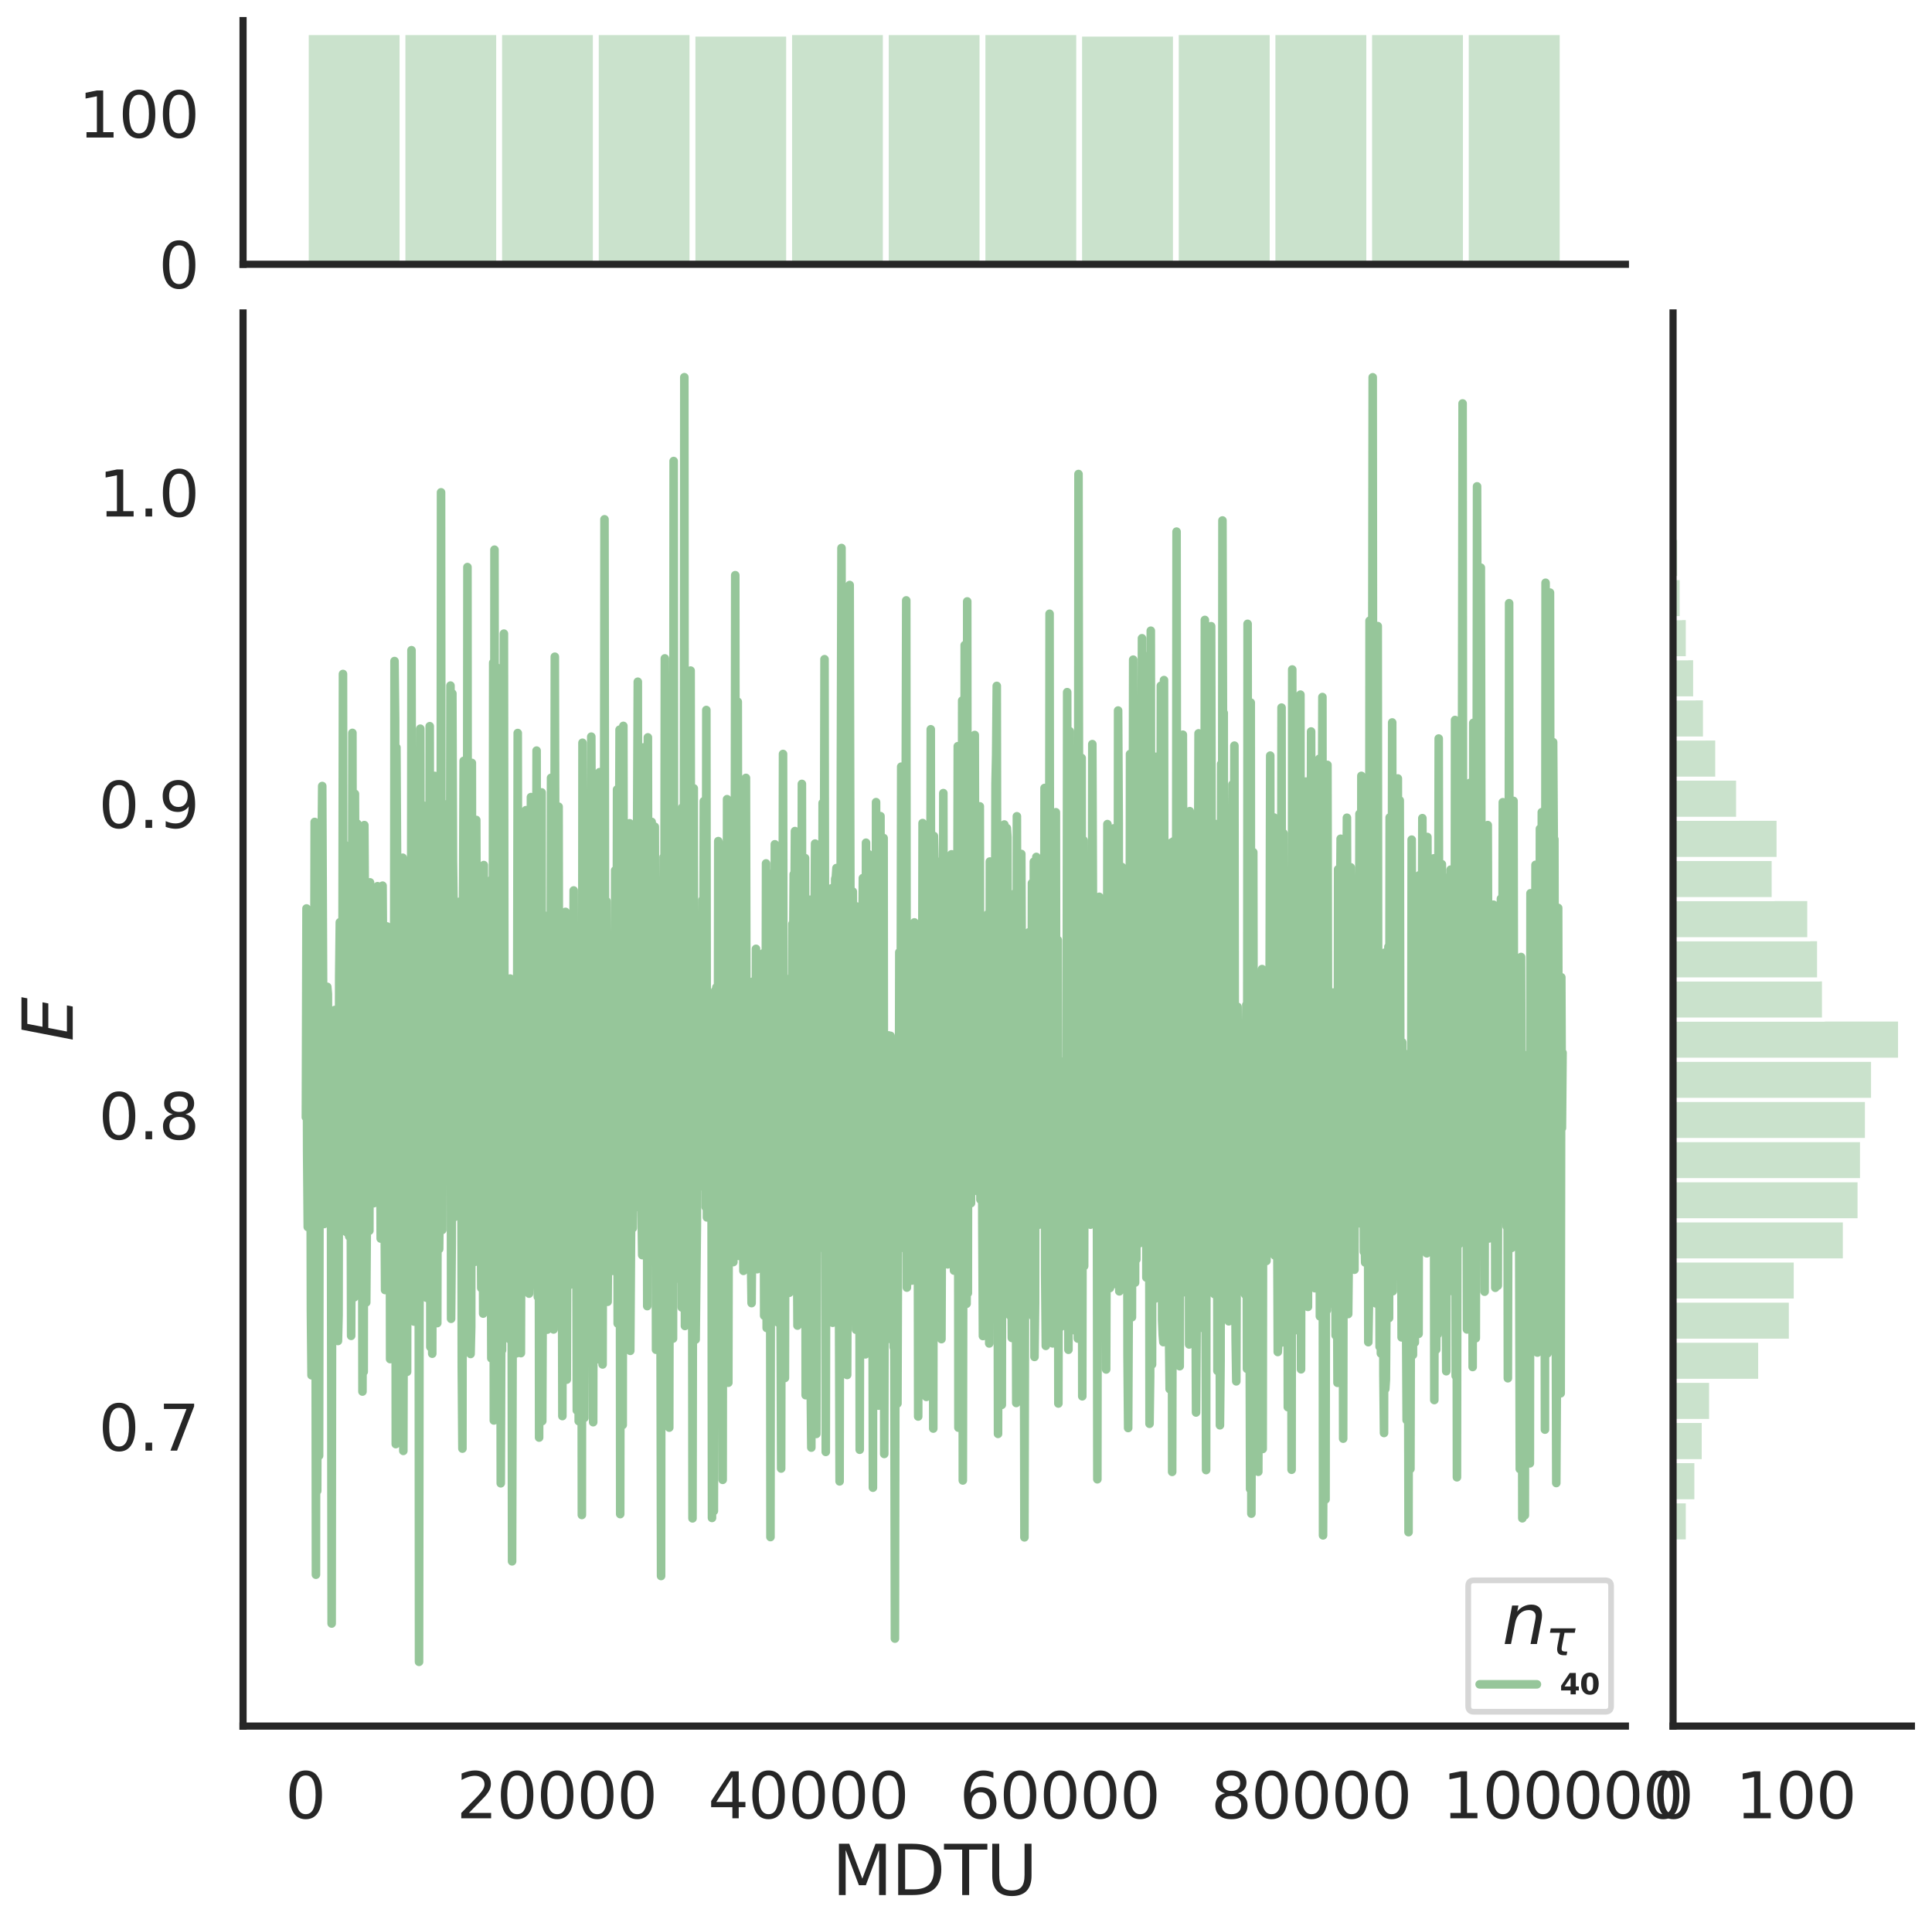 <?xml version="1.0" encoding="utf-8" standalone="no"?>
<!DOCTYPE svg PUBLIC "-//W3C//DTD SVG 1.1//EN"
  "http://www.w3.org/Graphics/SVG/1.1/DTD/svg11.dtd">
<svg height="674.159pt" version="1.1" viewBox="0 0 674.984 674.159" width="674.984pt" xmlns="http://www.w3.org/2000/svg" xmlns:xlink="http://www.w3.org/1999/xlink">
 <defs>
  <style type="text/css">*{stroke-linecap:butt;stroke-linejoin:round;}</style>
 </defs>
 <g id="figure_1">
  <g id="patch_1">
   <path d="M 0 674.159 
L 674.984 674.159 
L 674.984 0 
L 0 0 
z
" style="fill:#ffffff;"/>
  </g>
  <g id="axes_1">
   <g id="patch_2">
    <path d="M 84.914 602.94 
L 567.864 602.94 
L 567.864 109.327 
L 84.914 109.327 
z
" style="fill:none;"/>
   </g>
   <g id="matplotlib.axis_1">
    <g id="xtick_1">
     <g id="text_1">
      <!-- 0 -->
      <g style="fill:#262626;" transform="translate(99.648 635.157)scale(0.22 -0.22)">
       <defs>
        <path d="M 2034 4250 
Q 1547 4250 1301 3770 
Q 1056 3291 1056 2328 
Q 1056 1369 1301 889 
Q 1547 409 2034 409 
Q 2525 409 2770 889 
Q 3016 1369 3016 2328 
Q 3016 3291 2770 3770 
Q 2525 4250 2034 4250 
z
M 2034 4750 
Q 2819 4750 3233 4129 
Q 3647 3509 3647 2328 
Q 3647 1150 3233 529 
Q 2819 -91 2034 -91 
Q 1250 -91 836 529 
Q 422 1150 422 2328 
Q 422 3509 836 4129 
Q 1250 4750 2034 4750 
z
" id="DejaVuSans-30" transform="scale(0.016)"/>
       </defs>
       <use xlink:href="#DejaVuSans-30"/>
      </g>
     </g>
    </g>
    <g id="xtick_2">
     <g id="text_2">
      <!-- 20000 -->
      <g style="fill:#262626;" transform="translate(159.506 635.157)scale(0.22 -0.22)">
       <defs>
        <path d="M 1228 531 
L 3431 531 
L 3431 0 
L 469 0 
L 469 531 
Q 828 903 1448 1529 
Q 2069 2156 2228 2338 
Q 2531 2678 2651 2914 
Q 2772 3150 2772 3378 
Q 2772 3750 2511 3984 
Q 2250 4219 1831 4219 
Q 1534 4219 1204 4116 
Q 875 4013 500 3803 
L 500 4441 
Q 881 4594 1212 4672 
Q 1544 4750 1819 4750 
Q 2544 4750 2975 4387 
Q 3406 4025 3406 3419 
Q 3406 3131 3298 2873 
Q 3191 2616 2906 2266 
Q 2828 2175 2409 1742 
Q 1991 1309 1228 531 
z
" id="DejaVuSans-32" transform="scale(0.016)"/>
       </defs>
       <use xlink:href="#DejaVuSans-32"/>
       <use x="63.623" xlink:href="#DejaVuSans-30"/>
       <use x="127.246" xlink:href="#DejaVuSans-30"/>
       <use x="190.869" xlink:href="#DejaVuSans-30"/>
       <use x="254.492" xlink:href="#DejaVuSans-30"/>
      </g>
     </g>
    </g>
    <g id="xtick_3">
     <g id="text_3">
      <!-- 40000 -->
      <g style="fill:#262626;" transform="translate(247.359 635.157)scale(0.22 -0.22)">
       <defs>
        <path d="M 2419 4116 
L 825 1625 
L 2419 1625 
L 2419 4116 
z
M 2253 4666 
L 3047 4666 
L 3047 1625 
L 3713 1625 
L 3713 1100 
L 3047 1100 
L 3047 0 
L 2419 0 
L 2419 1100 
L 313 1100 
L 313 1709 
L 2253 4666 
z
" id="DejaVuSans-34" transform="scale(0.016)"/>
       </defs>
       <use xlink:href="#DejaVuSans-34"/>
       <use x="63.623" xlink:href="#DejaVuSans-30"/>
       <use x="127.246" xlink:href="#DejaVuSans-30"/>
       <use x="190.869" xlink:href="#DejaVuSans-30"/>
       <use x="254.492" xlink:href="#DejaVuSans-30"/>
      </g>
     </g>
    </g>
    <g id="xtick_4">
     <g id="text_4">
      <!-- 60000 -->
      <g style="fill:#262626;" transform="translate(335.212 635.157)scale(0.22 -0.22)">
       <defs>
        <path d="M 2113 2584 
Q 1688 2584 1439 2293 
Q 1191 2003 1191 1497 
Q 1191 994 1439 701 
Q 1688 409 2113 409 
Q 2538 409 2786 701 
Q 3034 994 3034 1497 
Q 3034 2003 2786 2293 
Q 2538 2584 2113 2584 
z
M 3366 4563 
L 3366 3988 
Q 3128 4100 2886 4159 
Q 2644 4219 2406 4219 
Q 1781 4219 1451 3797 
Q 1122 3375 1075 2522 
Q 1259 2794 1537 2939 
Q 1816 3084 2150 3084 
Q 2853 3084 3261 2657 
Q 3669 2231 3669 1497 
Q 3669 778 3244 343 
Q 2819 -91 2113 -91 
Q 1303 -91 875 529 
Q 447 1150 447 2328 
Q 447 3434 972 4092 
Q 1497 4750 2381 4750 
Q 2619 4750 2861 4703 
Q 3103 4656 3366 4563 
z
" id="DejaVuSans-36" transform="scale(0.016)"/>
       </defs>
       <use xlink:href="#DejaVuSans-36"/>
       <use x="63.623" xlink:href="#DejaVuSans-30"/>
       <use x="127.246" xlink:href="#DejaVuSans-30"/>
       <use x="190.869" xlink:href="#DejaVuSans-30"/>
       <use x="254.492" xlink:href="#DejaVuSans-30"/>
      </g>
     </g>
    </g>
    <g id="xtick_5">
     <g id="text_5">
      <!-- 80000 -->
      <g style="fill:#262626;" transform="translate(423.065 635.157)scale(0.22 -0.22)">
       <defs>
        <path d="M 2034 2216 
Q 1584 2216 1326 1975 
Q 1069 1734 1069 1313 
Q 1069 891 1326 650 
Q 1584 409 2034 409 
Q 2484 409 2743 651 
Q 3003 894 3003 1313 
Q 3003 1734 2745 1975 
Q 2488 2216 2034 2216 
z
M 1403 2484 
Q 997 2584 770 2862 
Q 544 3141 544 3541 
Q 544 4100 942 4425 
Q 1341 4750 2034 4750 
Q 2731 4750 3128 4425 
Q 3525 4100 3525 3541 
Q 3525 3141 3298 2862 
Q 3072 2584 2669 2484 
Q 3125 2378 3379 2068 
Q 3634 1759 3634 1313 
Q 3634 634 3220 271 
Q 2806 -91 2034 -91 
Q 1263 -91 848 271 
Q 434 634 434 1313 
Q 434 1759 690 2068 
Q 947 2378 1403 2484 
z
M 1172 3481 
Q 1172 3119 1398 2916 
Q 1625 2713 2034 2713 
Q 2441 2713 2670 2916 
Q 2900 3119 2900 3481 
Q 2900 3844 2670 4047 
Q 2441 4250 2034 4250 
Q 1625 4250 1398 4047 
Q 1172 3844 1172 3481 
z
" id="DejaVuSans-38" transform="scale(0.016)"/>
       </defs>
       <use xlink:href="#DejaVuSans-38"/>
       <use x="63.623" xlink:href="#DejaVuSans-30"/>
       <use x="127.246" xlink:href="#DejaVuSans-30"/>
       <use x="190.869" xlink:href="#DejaVuSans-30"/>
       <use x="254.492" xlink:href="#DejaVuSans-30"/>
      </g>
     </g>
    </g>
    <g id="xtick_6">
     <g id="text_6">
      <!-- 100000 -->
      <g style="fill:#262626;" transform="translate(503.919 635.157)scale(0.22 -0.22)">
       <defs>
        <path d="M 794 531 
L 1825 531 
L 1825 4091 
L 703 3866 
L 703 4441 
L 1819 4666 
L 2450 4666 
L 2450 531 
L 3481 531 
L 3481 0 
L 794 0 
L 794 531 
z
" id="DejaVuSans-31" transform="scale(0.016)"/>
       </defs>
       <use xlink:href="#DejaVuSans-31"/>
       <use x="63.623" xlink:href="#DejaVuSans-30"/>
       <use x="127.246" xlink:href="#DejaVuSans-30"/>
       <use x="190.869" xlink:href="#DejaVuSans-30"/>
       <use x="254.492" xlink:href="#DejaVuSans-30"/>
       <use x="318.115" xlink:href="#DejaVuSans-30"/>
      </g>
     </g>
    </g>
    <g id="text_7">
     <!-- MDTU -->
     <g style="fill:#262626;" transform="translate(290.683 661.968)scale(0.24 -0.24)">
      <defs>
       <path d="M 628 4666 
L 1569 4666 
L 2759 1491 
L 3956 4666 
L 4897 4666 
L 4897 0 
L 4281 0 
L 4281 4097 
L 3078 897 
L 2444 897 
L 1241 4097 
L 1241 0 
L 628 0 
L 628 4666 
z
" id="DejaVuSans-4d" transform="scale(0.016)"/>
       <path d="M 1259 4147 
L 1259 519 
L 2022 519 
Q 2988 519 3436 956 
Q 3884 1394 3884 2338 
Q 3884 3275 3436 3711 
Q 2988 4147 2022 4147 
L 1259 4147 
z
M 628 4666 
L 1925 4666 
Q 3281 4666 3915 4102 
Q 4550 3538 4550 2338 
Q 4550 1131 3912 565 
Q 3275 0 1925 0 
L 628 0 
L 628 4666 
z
" id="DejaVuSans-44" transform="scale(0.016)"/>
       <path d="M -19 4666 
L 3928 4666 
L 3928 4134 
L 2272 4134 
L 2272 0 
L 1638 0 
L 1638 4134 
L -19 4134 
L -19 4666 
z
" id="DejaVuSans-54" transform="scale(0.016)"/>
       <path d="M 556 4666 
L 1191 4666 
L 1191 1831 
Q 1191 1081 1462 751 
Q 1734 422 2344 422 
Q 2950 422 3222 751 
Q 3494 1081 3494 1831 
L 3494 4666 
L 4128 4666 
L 4128 1753 
Q 4128 841 3676 375 
Q 3225 -91 2344 -91 
Q 1459 -91 1007 375 
Q 556 841 556 1753 
L 556 4666 
z
" id="DejaVuSans-55" transform="scale(0.016)"/>
      </defs>
      <use xlink:href="#DejaVuSans-4d"/>
      <use x="86.279" xlink:href="#DejaVuSans-44"/>
      <use x="163.281" xlink:href="#DejaVuSans-54"/>
      <use x="224.365" xlink:href="#DejaVuSans-55"/>
     </g>
    </g>
   </g>
   <g id="matplotlib.axis_2">
    <g id="ytick_1">
     <g id="text_8">
      <!-- 0.7 -->
      <g style="fill:#262626;" transform="translate(34.428 506.725)scale(0.22 -0.22)">
       <defs>
        <path d="M 684 794 
L 1344 794 
L 1344 0 
L 684 0 
L 684 794 
z
" id="DejaVuSans-2e" transform="scale(0.016)"/>
        <path d="M 525 4666 
L 3525 4666 
L 3525 4397 
L 1831 0 
L 1172 0 
L 2766 4134 
L 525 4134 
L 525 4666 
z
" id="DejaVuSans-37" transform="scale(0.016)"/>
       </defs>
       <use xlink:href="#DejaVuSans-30"/>
       <use x="63.623" xlink:href="#DejaVuSans-2e"/>
       <use x="95.41" xlink:href="#DejaVuSans-37"/>
      </g>
     </g>
    </g>
    <g id="ytick_2">
     <g id="text_9">
      <!-- 0.8 -->
      <g style="fill:#262626;" transform="translate(34.428 397.957)scale(0.22 -0.22)">
       <use xlink:href="#DejaVuSans-30"/>
       <use x="63.623" xlink:href="#DejaVuSans-2e"/>
       <use x="95.41" xlink:href="#DejaVuSans-38"/>
      </g>
     </g>
    </g>
    <g id="ytick_3">
     <g id="text_10">
      <!-- 0.9 -->
      <g style="fill:#262626;" transform="translate(34.428 289.188)scale(0.22 -0.22)">
       <defs>
        <path d="M 703 97 
L 703 672 
Q 941 559 1184 500 
Q 1428 441 1663 441 
Q 2288 441 2617 861 
Q 2947 1281 2994 2138 
Q 2813 1869 2534 1725 
Q 2256 1581 1919 1581 
Q 1219 1581 811 2004 
Q 403 2428 403 3163 
Q 403 3881 828 4315 
Q 1253 4750 1959 4750 
Q 2769 4750 3195 4129 
Q 3622 3509 3622 2328 
Q 3622 1225 3098 567 
Q 2575 -91 1691 -91 
Q 1453 -91 1209 -44 
Q 966 3 703 97 
z
M 1959 2075 
Q 2384 2075 2632 2365 
Q 2881 2656 2881 3163 
Q 2881 3666 2632 3958 
Q 2384 4250 1959 4250 
Q 1534 4250 1286 3958 
Q 1038 3666 1038 3163 
Q 1038 2656 1286 2365 
Q 1534 2075 1959 2075 
z
" id="DejaVuSans-39" transform="scale(0.016)"/>
       </defs>
       <use xlink:href="#DejaVuSans-30"/>
       <use x="63.623" xlink:href="#DejaVuSans-2e"/>
       <use x="95.41" xlink:href="#DejaVuSans-39"/>
      </g>
     </g>
    </g>
    <g id="ytick_4">
     <g id="text_11">
      <!-- 1.0 -->
      <g style="fill:#262626;" transform="translate(34.428 180.42)scale(0.22 -0.22)">
       <use xlink:href="#DejaVuSans-31"/>
       <use x="63.623" xlink:href="#DejaVuSans-2e"/>
       <use x="95.41" xlink:href="#DejaVuSans-30"/>
      </g>
     </g>
    </g>
    <g id="text_12">
     <!-- $E$ -->
     <g style="fill:#262626;" transform="translate(25.436 363.813)rotate(-90)scale(0.24 -0.24)">
      <defs>
       <path d="M 1081 4666 
L 4031 4666 
L 3928 4134 
L 1606 4134 
L 1338 2753 
L 3566 2753 
L 3463 2222 
L 1234 2222 
L 909 531 
L 3284 531 
L 3181 0 
L 172 0 
L 1081 4666 
z
" id="DejaVuSans-Oblique-45" transform="scale(0.016)"/>
      </defs>
      <use transform="translate(0 0.094)" xlink:href="#DejaVuSans-Oblique-45"/>
     </g>
    </g>
   </g>
   <g id="line2d_1">
    <path clip-path="url(#p566a41f3ad)" d="M 106.867 390.269 
L 107.086 317.335 
L 107.306 402.228 
L 107.526 428.607 
L 107.965 333.07 
L 108.184 413.063 
L 108.404 361.672 
L 108.624 457.927 
L 108.843 480.396 
L 109.063 339.112 
L 109.283 445.526 
L 109.502 390.592 
L 109.722 380.365 
L 109.941 287.12 
L 110.161 356.595 
L 110.381 550.062 
L 110.6 352.293 
L 110.82 520.798 
L 111.04 442.882 
L 111.259 316.751 
L 111.479 508.511 
L 111.699 362.462 
L 112.138 389.177 
L 112.357 298.125 
L 112.577 274.568 
L 113.236 427.57 
L 113.675 366.993 
L 113.895 353.622 
L 114.114 347.317 
L 114.334 344.714 
L 114.554 347.218 
L 114.773 418.963 
L 115.213 357.124 
L 115.432 373.152 
L 115.652 422.848 
L 115.872 567.116 
L 116.091 388.397 
L 116.311 468.938 
L 116.53 384.72 
L 116.75 454.426 
L 116.97 352.8 
L 117.189 436.488 
L 117.409 439.25 
L 117.629 401.624 
L 117.848 424.507 
L 118.068 468.428 
L 118.288 459.226 
L 118.507 341.078 
L 118.727 322.155 
L 118.946 365.435 
L 119.386 389.382 
L 119.605 366.112 
L 119.825 235.432 
L 120.045 413.051 
L 120.264 294.871 
L 120.484 373.164 
L 120.703 322.957 
L 120.923 430.308 
L 121.143 357.507 
L 121.362 357.279 
L 121.582 413.164 
L 121.802 430.895 
L 122.021 431.915 
L 122.241 341.148 
L 122.461 389.328 
L 122.68 466.625 
L 122.9 407.981 
L 123.119 256.011 
L 123.339 405.665 
L 123.559 402.61 
L 123.778 453.177 
L 123.998 277.291 
L 124.437 381.435 
L 124.876 287.756 
L 125.096 437.471 
L 125.316 433.715 
L 125.535 324.998 
L 125.975 390.554 
L 126.194 354.436 
L 126.414 337.636 
L 126.634 486.088 
L 126.853 391.176 
L 127.073 479.167 
L 127.292 288.22 
L 127.732 355.962 
L 127.951 454.967 
L 128.171 424.82 
L 128.391 310.036 
L 128.61 350.045 
L 128.83 361.428 
L 129.049 429.907 
L 129.269 308.225 
L 129.489 357.274 
L 129.708 327.947 
L 130.148 397.632 
L 130.367 365.738 
L 130.587 420.298 
L 130.807 371.597 
L 131.026 372.928 
L 131.246 406.832 
L 131.465 337.409 
L 131.685 348.557 
L 131.905 309.565 
L 132.124 382.519 
L 132.344 415.42 
L 132.564 365.8 
L 132.783 387.048 
L 133.003 432.638 
L 133.222 327.98 
L 133.442 331.206 
L 133.662 309.381 
L 134.54 450.625 
L 134.76 438.113 
L 135.199 323.611 
L 135.419 371.254 
L 135.638 386.462 
L 135.858 374.704 
L 136.078 336.423 
L 136.297 474.744 
L 136.517 374.493 
L 136.737 445.405 
L 136.956 398.789 
L 137.396 436.408 
L 137.615 432.899 
L 137.835 230.913 
L 138.054 251.692 
L 138.274 504.445 
L 138.494 261.115 
L 138.713 299.296 
L 138.933 483.951 
L 139.153 390.345 
L 139.372 411.379 
L 139.592 409.809 
L 139.811 301.407 
L 140.031 429.832 
L 140.251 301.862 
L 140.47 330.038 
L 140.69 299.615 
L 140.91 506.82 
L 141.349 343.482 
L 141.569 366.222 
L 141.788 325.166 
L 142.008 328.709 
L 142.227 479.194 
L 142.447 341.343 
L 142.667 365.865 
L 142.886 374.826 
L 143.106 329.692 
L 143.326 381.788 
L 143.545 394.043 
L 143.765 227.127 
L 144.204 455.158 
L 144.424 443.833 
L 144.643 461.639 
L 144.863 288.317 
L 145.302 445.176 
L 145.522 282.601 
L 145.742 440.092 
L 145.961 422.797 
L 146.181 288.109 
L 146.4 580.503 
L 146.84 254.547 
L 147.059 411.558 
L 147.279 422.635 
L 147.499 331.407 
L 147.718 408.682 
L 147.938 281.412 
L 148.597 351.217 
L 148.816 332.928 
L 149.036 453.333 
L 149.256 434.312 
L 149.475 404.568 
L 149.695 437.49 
L 149.915 440.029 
L 150.134 253.672 
L 150.354 470.53 
L 150.573 386.958 
L 150.793 373.273 
L 151.013 472.861 
L 151.232 376.199 
L 151.452 395.535 
L 151.672 401.533 
L 151.891 271.036 
L 152.111 422.194 
L 152.331 279.515 
L 152.55 324.974 
L 152.77 462.176 
L 152.989 357.976 
L 153.429 436.315 
L 153.648 413.335 
L 153.868 408.59 
L 154.088 171.979 
L 154.307 400.329 
L 154.527 429.624 
L 154.746 306.031 
L 154.966 330.443 
L 155.186 290.231 
L 155.405 361.355 
L 155.625 342.213 
L 155.845 290.457 
L 156.284 362.045 
L 156.504 295.543 
L 156.723 280.657 
L 156.943 355.254 
L 157.162 355.114 
L 157.382 239.489 
L 157.602 460.67 
L 157.821 434.22 
L 158.041 242.247 
L 158.261 300.587 
L 158.48 317.155 
L 158.7 425.176 
L 158.919 403.622 
L 159.139 321.727 
L 159.359 406.581 
L 159.578 347.894 
L 159.798 401.229 
L 160.018 324.697 
L 160.237 373.14 
L 160.457 315.011 
L 160.677 388.389 
L 161.116 349.252 
L 161.335 477.407 
L 161.555 506.02 
L 161.775 317.849 
L 161.994 265.785 
L 162.214 429.776 
L 162.434 401.785 
L 162.653 394.182 
L 162.873 355.02 
L 163.092 391.484 
L 163.312 198.092 
L 163.532 437.437 
L 163.971 326.114 
L 164.41 472.966 
L 164.63 463.59 
L 164.85 266.492 
L 165.069 403.037 
L 165.289 293.04 
L 165.508 409.091 
L 165.728 351.284 
L 165.948 440.766 
L 166.167 393.65 
L 166.387 286.42 
L 166.826 399.816 
L 167.046 426.202 
L 167.266 437.758 
L 167.485 403.34 
L 167.705 302.742 
L 167.924 413.041 
L 168.144 449.921 
L 168.583 395.634 
L 168.803 458.855 
L 169.023 302.178 
L 169.242 408.359 
L 169.462 334.536 
L 169.901 378.7 
L 170.121 433.578 
L 170.34 319.541 
L 170.56 346.712 
L 170.78 355.302 
L 170.999 426.01 
L 171.219 456.359 
L 171.439 413.064 
L 171.658 474.47 
L 171.878 307.09 
L 172.097 420.369 
L 172.317 231.478 
L 172.537 496.185 
L 172.756 192.012 
L 172.976 386.157 
L 173.196 375.948 
L 173.415 233.068 
L 173.635 316.438 
L 173.854 455.965 
L 174.074 303.214 
L 174.513 491.569 
L 174.733 364.949 
L 174.953 518.133 
L 175.172 452.831 
L 175.392 471.668 
L 175.612 336.84 
L 175.831 358.415 
L 176.051 221.335 
L 176.27 390.658 
L 176.71 354.649 
L 176.929 416.702 
L 177.149 360.319 
L 177.369 383.695 
L 177.588 349.633 
L 177.808 452.846 
L 178.027 467.803 
L 178.247 341.832 
L 178.467 412.192 
L 178.686 395.096 
L 178.906 545.396 
L 179.126 455.713 
L 179.345 427.592 
L 179.565 429.291 
L 179.785 363.262 
L 180.004 413.71 
L 180.224 382.293 
L 180.443 472.741 
L 180.883 256.055 
L 181.102 374.513 
L 181.322 401.041 
L 181.542 320.163 
L 181.761 368.23 
L 181.981 472.668 
L 182.2 398.616 
L 182.42 429.697 
L 182.64 438.674 
L 182.859 361.547 
L 183.079 368.735 
L 183.299 429.412 
L 183.738 283.016 
L 183.958 368.808 
L 184.177 409.473 
L 184.397 383.737 
L 184.616 289.994 
L 184.836 451.879 
L 185.275 434.638 
L 185.495 278.438 
L 185.715 377.859 
L 185.934 371.228 
L 186.154 399.299 
L 186.374 356.798 
L 186.593 405.298 
L 186.813 395.274 
L 187.032 327.056 
L 187.252 359.541 
L 187.472 262.199 
L 187.691 426.914 
L 187.911 453.033 
L 188.131 280.784 
L 188.35 502.161 
L 188.57 364.135 
L 188.789 432.933 
L 189.009 375.076 
L 189.229 276.805 
L 189.448 496.401 
L 189.668 439.453 
L 189.888 426.19 
L 190.107 331.012 
L 190.327 319.857 
L 190.547 364.351 
L 190.766 460.083 
L 190.986 449.813 
L 191.205 464.466 
L 191.645 411.553 
L 191.864 359.361 
L 192.084 438.297 
L 192.304 399.464 
L 192.523 271.718 
L 192.743 368.393 
L 192.962 389.851 
L 193.182 385.536 
L 193.402 464.395 
L 193.621 375.035 
L 193.841 229.398 
L 194.061 335.348 
L 194.28 387.217 
L 194.5 380.524 
L 194.72 388.118 
L 194.939 441.142 
L 195.159 281.781 
L 195.378 399.269 
L 195.598 383.405 
L 195.818 325.198 
L 196.257 400.371 
L 196.477 494.651 
L 196.696 339.22 
L 196.916 336.037 
L 197.135 478.597 
L 197.355 422.342 
L 197.575 318.53 
L 197.794 470.614 
L 198.014 481.926 
L 198.453 344.782 
L 198.673 321.388 
L 199.112 448.794 
L 199.332 374.187 
L 199.551 365.69 
L 199.991 445.323 
L 200.43 311.05 
L 200.65 416.774 
L 200.869 432.542 
L 201.089 380.19 
L 201.309 407.169 
L 201.528 492.67 
L 201.748 472.336 
L 201.967 331.855 
L 202.187 496.423 
L 202.407 325.833 
L 202.846 398.998 
L 203.066 364.369 
L 203.285 529.198 
L 203.505 259.459 
L 203.724 376.859 
L 203.944 339.479 
L 204.164 495.276 
L 204.383 356.548 
L 204.603 426.728 
L 204.823 320.762 
L 205.042 436.309 
L 205.262 303.023 
L 205.482 318.21 
L 205.701 345.95 
L 206.14 447.813 
L 206.58 257.324 
L 206.799 316.052 
L 207.239 496.789 
L 207.458 383.057 
L 207.678 400.794 
L 207.897 470.266 
L 208.117 424.215 
L 208.556 287.72 
L 208.996 460.727 
L 209.215 474.818 
L 209.435 269.739 
L 209.655 281.506 
L 210.094 324.087 
L 210.313 356.601 
L 210.533 476.617 
L 210.753 367.187 
L 210.972 370.986 
L 211.192 181.401 
L 211.412 362.351 
L 211.631 449.743 
L 211.851 314.73 
L 212.29 454.722 
L 212.51 418.095 
L 212.729 427.737 
L 212.949 366.053 
L 213.169 407.434 
L 213.388 355.074 
L 213.608 430.603 
L 213.828 434.838 
L 214.047 443.925 
L 214.267 399.606 
L 214.486 397.596 
L 214.706 423.732 
L 214.926 304.002 
L 215.145 421.6 
L 215.365 394.512 
L 215.585 275.782 
L 215.804 462.319 
L 216.024 448.416 
L 216.243 314.924 
L 216.463 254.883 
L 216.683 528.895 
L 216.902 361.221 
L 217.122 396.967 
L 217.342 375.864 
L 217.561 497.759 
L 217.781 253.568 
L 218.001 359.609 
L 218.22 304.294 
L 218.44 350.338 
L 218.659 457.67 
L 218.879 428.96 
L 219.318 321.443 
L 219.538 394.624 
L 219.758 409.668 
L 219.977 287.584 
L 220.197 471.86 
L 220.636 404.873 
L 220.856 332.701 
L 221.075 429.008 
L 221.295 320.493 
L 221.515 315.501 
L 221.954 421.747 
L 222.832 238.14 
L 223.052 418.707 
L 223.272 419.552 
L 223.711 305.723 
L 223.931 292.887 
L 224.15 423.674 
L 224.37 438.426 
L 224.59 400.383 
L 224.809 261.076 
L 225.029 406.837 
L 225.248 392.946 
L 225.468 389.772 
L 225.688 376.579 
L 225.907 287.627 
L 226.127 456.238 
L 226.347 257.579 
L 226.566 372.888 
L 226.786 325.508 
L 227.005 313.51 
L 227.225 373.431 
L 227.445 371.746 
L 227.664 287.089 
L 227.884 435.703 
L 228.104 300.762 
L 228.323 331.333 
L 228.763 288.766 
L 228.982 359.701 
L 229.202 471.477 
L 229.421 326.831 
L 229.641 316.625 
L 230.08 415.967 
L 230.52 343.99 
L 230.959 550.519 
L 231.178 307.269 
L 231.618 403.168 
L 231.837 299.406 
L 232.057 380.223 
L 232.277 229.991 
L 232.496 288.005 
L 232.716 296.923 
L 233.375 405.909 
L 233.594 331.033 
L 233.814 498.684 
L 234.253 270.588 
L 234.473 367.979 
L 234.693 317.592 
L 234.912 358.936 
L 235.132 467.589 
L 235.352 161.045 
L 235.571 399.995 
L 235.791 369.074 
L 236.01 301.272 
L 236.23 429.645 
L 236.45 442.622 
L 236.669 287.393 
L 236.889 394.324 
L 237.109 412.627 
L 237.328 446.748 
L 237.548 419.958 
L 237.767 327.615 
L 237.987 355.587 
L 238.207 456.716 
L 238.426 282.004 
L 238.866 403.598 
L 239.085 131.764 
L 239.305 463.178 
L 239.525 383.734 
L 239.744 419.909 
L 240.183 377.342 
L 240.403 338.551 
L 240.842 434.106 
L 241.062 411.322 
L 241.282 234.25 
L 241.501 405.554 
L 241.721 357.575 
L 241.94 530.383 
L 242.38 275.382 
L 242.599 444.516 
L 242.819 391.329 
L 243.039 467.928 
L 243.478 427.488 
L 243.698 325.353 
L 243.917 376.253 
L 244.137 356.743 
L 244.356 351.418 
L 244.576 414.381 
L 244.796 389.27 
L 245.015 414.363 
L 245.455 314.292 
L 245.674 360.96 
L 245.894 279.868 
L 246.113 360.231 
L 246.333 293.847 
L 246.553 421.68 
L 246.772 248.012 
L 246.992 425.261 
L 247.212 388.08 
L 247.431 417.896 
L 247.651 349.928 
L 247.871 401.239 
L 248.09 376.724 
L 248.31 415.169 
L 248.529 358.756 
L 248.749 530.238 
L 248.969 472.414 
L 249.188 483.628 
L 249.408 527.817 
L 249.628 404.698 
L 249.847 346.026 
L 250.067 470.289 
L 250.287 344.894 
L 250.506 466.325 
L 250.726 449.656 
L 250.945 293.81 
L 251.165 294.987 
L 251.604 438.621 
L 251.824 474.138 
L 252.044 458.336 
L 252.263 335.149 
L 252.483 516.924 
L 252.702 344.062 
L 252.922 372.667 
L 253.142 481.162 
L 253.581 299.308 
L 253.801 420.275 
L 254.02 279.168 
L 254.24 344.107 
L 254.46 483.006 
L 254.679 382.235 
L 254.899 387.611 
L 255.118 410.143 
L 255.338 401.238 
L 255.777 350.528 
L 255.997 336.42 
L 256.217 440.859 
L 256.436 344.472 
L 256.656 358.74 
L 256.875 200.922 
L 257.095 408.716 
L 257.315 419.573 
L 257.754 245.133 
L 257.974 381.277 
L 258.193 438.702 
L 258.413 429.017 
L 258.633 335.417 
L 258.852 405.652 
L 259.291 360.232 
L 259.731 443.923 
L 259.95 329.22 
L 260.17 441.2 
L 260.39 383.215 
L 260.609 271.733 
L 260.829 384.05 
L 261.048 418.216 
L 261.268 393.404 
L 261.488 435.844 
L 261.707 402.382 
L 261.927 395.062 
L 262.147 371.295 
L 262.366 439.927 
L 262.586 455.194 
L 262.806 427.066 
L 263.025 342.895 
L 263.245 398.076 
L 263.464 379.68 
L 263.684 372.606 
L 263.904 436.435 
L 264.123 331.44 
L 264.343 429.78 
L 264.563 443.341 
L 264.782 428.331 
L 265.002 348.678 
L 265.221 405.486 
L 265.441 341.562 
L 265.661 388.134 
L 265.88 376.847 
L 266.1 441.705 
L 266.32 369.3 
L 266.539 428.367 
L 266.759 332.921 
L 266.979 459.575 
L 267.418 402.795 
L 267.637 301.604 
L 267.857 463.877 
L 268.296 379.593 
L 268.516 367.706 
L 268.736 413.081 
L 268.955 313.591 
L 269.175 536.918 
L 269.395 365.556 
L 269.614 390.715 
L 269.834 351.937 
L 270.053 445.389 
L 270.273 304.82 
L 270.493 395.085 
L 270.712 294.921 
L 270.932 381.435 
L 271.152 297.209 
L 271.371 339.501 
L 271.591 308.642 
L 271.81 461.962 
L 272.03 379.933 
L 272.25 414.231 
L 272.469 384.665 
L 272.909 512.978 
L 273.128 378.657 
L 273.348 368.908 
L 273.568 263.376 
L 273.787 392.357 
L 274.007 369.139 
L 274.226 481.35 
L 274.446 386.865 
L 274.666 356.708 
L 275.105 386.239 
L 275.325 355.249 
L 275.544 341.99 
L 275.764 451.581 
L 275.983 392.734 
L 276.203 397.003 
L 276.423 426.588 
L 276.642 419.396 
L 276.862 322.694 
L 277.082 335.656 
L 277.301 305.389 
L 277.521 324.136 
L 277.741 290.31 
L 277.96 353.386 
L 278.18 314.839 
L 278.399 423.284 
L 278.619 463.044 
L 278.839 337.163 
L 279.058 420.025 
L 279.498 314.805 
L 279.717 319.298 
L 279.937 380.248 
L 280.156 273.833 
L 280.376 447.52 
L 280.596 356.341 
L 280.815 377.284 
L 281.035 414.919 
L 281.255 299.73 
L 281.474 487.356 
L 281.694 425.437 
L 282.133 393.744 
L 282.353 389.14 
L 282.792 470.016 
L 283.012 314.289 
L 283.231 483.986 
L 283.451 505.671 
L 283.671 368.512 
L 283.89 380.34 
L 284.11 478.082 
L 284.33 450.407 
L 284.549 331.693 
L 284.769 294.679 
L 284.988 353.025 
L 285.208 500.889 
L 285.647 297.317 
L 285.867 356.448 
L 286.087 301.585 
L 286.306 394.416 
L 286.526 304.525 
L 286.745 435.821 
L 286.965 364.239 
L 287.185 412.949 
L 287.404 280.491 
L 287.624 417.024 
L 288.063 230.273 
L 288.503 507.17 
L 288.722 377.818 
L 288.942 389.025 
L 289.161 408.916 
L 289.381 326.038 
L 289.601 424.687 
L 289.82 365.129 
L 290.04 390.698 
L 290.26 432.068 
L 290.479 310.32 
L 290.699 351.527 
L 290.918 462.054 
L 291.138 340.611 
L 291.358 322.855 
L 291.577 389.112 
L 291.797 306.985 
L 292.017 306.401 
L 292.236 303.224 
L 292.456 356.384 
L 292.676 314.882 
L 293.334 517.464 
L 293.774 269.405 
L 293.993 191.43 
L 294.213 414.67 
L 294.433 327.241 
L 294.652 395.231 
L 294.872 382.577 
L 295.091 286.859 
L 295.311 436.266 
L 295.531 320.553 
L 295.75 461.692 
L 295.97 480.297 
L 296.19 423.509 
L 296.409 414.269 
L 296.629 371.395 
L 296.849 204.351 
L 297.288 394.612 
L 297.507 359.167 
L 297.727 388.96 
L 297.947 311.438 
L 298.166 401.217 
L 298.386 328.73 
L 298.606 430.74 
L 298.825 363.662 
L 299.045 464.485 
L 299.265 316.642 
L 299.704 436.414 
L 299.923 454.352 
L 300.143 322.941 
L 300.363 506.412 
L 300.582 391.068 
L 300.802 352.855 
L 301.022 341.374 
L 301.241 336.442 
L 301.461 306.732 
L 301.68 397.052 
L 301.9 326.137 
L 302.12 330.479 
L 302.339 473.088 
L 302.559 294.373 
L 302.779 372.1 
L 302.998 310.825 
L 303.218 447.217 
L 303.438 298.351 
L 303.657 382.12 
L 303.877 336.859 
L 304.096 316.53 
L 304.316 401.994 
L 304.536 364.079 
L 304.755 405.712 
L 304.975 519.662 
L 305.195 299.145 
L 305.414 461.475 
L 305.634 332.236 
L 305.853 462.665 
L 306.073 280.202 
L 306.293 401.616 
L 306.512 425.156 
L 306.732 388.819 
L 306.952 491.005 
L 307.171 320.542 
L 307.391 383.558 
L 307.611 285.083 
L 307.83 472.628 
L 308.709 292.738 
L 308.928 507.888 
L 309.148 396.142 
L 309.368 427.303 
L 309.587 365.481 
L 309.807 413.078 
L 310.026 417.132 
L 310.246 372.47 
L 310.466 361.682 
L 310.685 395.755 
L 310.905 467.69 
L 311.125 361.829 
L 311.344 424.097 
L 311.564 417.601 
L 311.784 460.039 
L 312.003 409.528 
L 312.223 470.603 
L 312.442 466.141 
L 312.662 572.39 
L 312.882 430.781 
L 313.101 375.03 
L 313.321 382.253 
L 313.541 490.272 
L 313.76 422.012 
L 313.98 426.318 
L 314.199 332.634 
L 314.419 370.569 
L 314.639 376.56 
L 314.858 267.813 
L 315.298 320.198 
L 315.517 329.163 
L 315.737 322.745 
L 315.957 436.014 
L 316.176 310.889 
L 316.396 289.525 
L 316.615 209.728 
L 316.835 449.769 
L 317.055 440.074 
L 317.274 391.093 
L 317.494 430.825 
L 317.714 339.837 
L 317.933 363.788 
L 318.153 403.002 
L 318.373 388.336 
L 318.592 447.318 
L 318.812 363.304 
L 319.031 324.747 
L 319.251 345.637 
L 319.471 322.209 
L 319.69 415.161 
L 319.91 350.367 
L 320.13 350.98 
L 320.349 339.785 
L 320.569 350.962 
L 320.788 494.809 
L 321.008 381.319 
L 321.228 443.596 
L 321.447 455.566 
L 321.667 332.695 
L 321.887 417.515 
L 322.106 400.748 
L 322.326 287.507 
L 322.546 367.223 
L 322.765 392.513 
L 322.985 294.297 
L 323.204 415.615 
L 323.424 404.197 
L 323.644 487.953 
L 323.863 354.949 
L 324.083 369.549 
L 324.303 366.498 
L 324.522 485.537 
L 324.742 355.835 
L 324.961 362.18 
L 325.181 254.752 
L 325.401 432.135 
L 325.62 363.192 
L 325.84 373.323 
L 326.06 499.016 
L 326.279 292.026 
L 326.499 300.734 
L 326.719 300.342 
L 326.938 354.518 
L 327.158 378.651 
L 327.377 345.206 
L 327.597 351.603 
L 327.817 390.255 
L 328.036 344.455 
L 328.256 367.307 
L 328.476 427.98 
L 328.695 443.679 
L 328.915 467.771 
L 329.134 409.364 
L 329.354 432.605 
L 329.574 277.046 
L 329.793 403.846 
L 330.013 389.115 
L 330.233 315.447 
L 330.452 398.654 
L 330.672 306.638 
L 331.111 441.649 
L 331.55 341.743 
L 331.77 362.803 
L 331.99 417.683 
L 332.209 391.237 
L 332.429 298.429 
L 332.649 384.452 
L 332.868 351.803 
L 333.088 428.57 
L 333.308 443.834 
L 333.527 399.69 
L 333.747 429.144 
L 333.966 360.102 
L 334.406 344.79 
L 334.625 260.661 
L 334.845 498.697 
L 335.284 315.462 
L 335.504 491.032 
L 335.723 388.585 
L 335.943 393.716 
L 336.163 244.713 
L 336.382 517.15 
L 336.602 398.844 
L 336.822 443.234 
L 337.041 225.344 
L 337.261 402.354 
L 337.481 374.119 
L 337.7 455.42 
L 337.92 210.083 
L 338.139 451.725 
L 338.359 279.229 
L 338.579 349.673 
L 338.798 293.058 
L 339.018 405.525 
L 339.238 420.285 
L 339.457 297.212 
L 339.677 367.059 
L 339.896 261.125 
L 340.116 289.345 
L 340.336 363.835 
L 340.555 256.743 
L 340.775 350.409 
L 340.995 316.926 
L 341.214 415.993 
L 341.434 331.179 
L 341.654 359.399 
L 341.873 366.619 
L 342.093 304.213 
L 342.312 281.669 
L 342.532 419.043 
L 342.752 335.356 
L 342.971 321.53 
L 343.191 426.95 
L 343.411 466.697 
L 343.63 365.034 
L 343.85 409.867 
L 344.069 325.25 
L 344.509 443.543 
L 344.728 442.608 
L 344.948 439.046 
L 345.168 319.298 
L 345.387 330.965 
L 345.607 469.292 
L 345.827 300.939 
L 346.266 426.326 
L 346.485 382.867 
L 346.705 378.214 
L 346.925 460.333 
L 347.144 426.384 
L 347.364 362.095 
L 347.584 349.956 
L 347.803 273.683 
L 348.023 263.811 
L 348.243 239.597 
L 348.682 500.874 
L 349.121 335.373 
L 349.341 427.816 
L 349.56 415.868 
L 349.78 430.51 
L 350 490.742 
L 350.219 334.668 
L 350.439 354.15 
L 350.658 429.212 
L 350.878 288.012 
L 351.098 404.559 
L 351.317 427.571 
L 351.537 403.56 
L 351.757 289.278 
L 351.976 292.46 
L 352.196 412.959 
L 352.416 387.102 
L 352.635 378.131 
L 352.855 459.529 
L 353.074 384.465 
L 353.514 467.36 
L 353.733 346.314 
L 353.953 361.45 
L 354.173 398.028 
L 354.392 394.858 
L 354.612 312.066 
L 355.051 490.079 
L 355.271 285.138 
L 355.49 408.146 
L 355.71 450.396 
L 355.93 445.288 
L 356.149 370.944 
L 356.369 344.379 
L 356.589 333.156 
L 356.808 298.298 
L 357.028 348.317 
L 357.467 385.749 
L 357.687 427.883 
L 357.906 537.015 
L 358.126 441.962 
L 358.346 404.238 
L 358.565 331.084 
L 359.004 407.12 
L 359.444 325.662 
L 359.663 393.337 
L 359.883 397.207 
L 360.103 385.552 
L 360.322 418.635 
L 360.542 308.471 
L 360.762 365.221 
L 360.981 459.871 
L 361.201 301.005 
L 361.42 473.986 
L 361.64 455.435 
L 361.86 310.387 
L 362.079 299.335 
L 362.299 363.1 
L 362.519 302.08 
L 362.738 334.595 
L 362.958 427.808 
L 363.177 423.684 
L 363.617 352.61 
L 364.056 419.423 
L 364.276 401.503 
L 364.495 358.044 
L 364.715 396.848 
L 364.935 275.257 
L 365.154 444.965 
L 365.374 470.128 
L 365.813 366.762 
L 366.033 342.721 
L 366.252 408.067 
L 366.472 385.825 
L 366.692 214.395 
L 366.911 397.293 
L 367.131 446.647 
L 367.351 459.839 
L 367.57 326.893 
L 367.79 469.265 
L 368.009 468.428 
L 368.229 288.596 
L 368.449 311.373 
L 368.668 357.29 
L 368.888 283.734 
L 369.108 449.413 
L 369.327 454.85 
L 369.547 328.35 
L 369.766 490.264 
L 369.986 383.99 
L 370.206 433.142 
L 370.425 380.335 
L 370.645 463.491 
L 370.865 414.475 
L 371.084 433.978 
L 371.304 370.862 
L 371.524 410.341 
L 371.743 383.043 
L 371.963 417.337 
L 372.182 393.088 
L 372.402 382.138 
L 372.622 400.859 
L 372.841 241.779 
L 373.281 471.488 
L 373.72 255.401 
L 373.939 461.801 
L 374.159 302.226 
L 374.379 290.93 
L 374.818 449.813 
L 375.038 356.102 
L 375.257 464.637 
L 375.477 336.406 
L 375.697 418.653 
L 375.916 384.902 
L 376.136 372.425 
L 376.575 467.589 
L 376.795 165.583 
L 377.014 312.292 
L 377.234 282.837 
L 377.454 347.888 
L 377.673 375.777 
L 377.893 264.769 
L 378.112 487.745 
L 378.332 342.258 
L 378.552 293.524 
L 378.771 442.259 
L 378.991 325.001 
L 379.211 419.502 
L 379.43 405.52 
L 379.65 403.46 
L 379.87 310.401 
L 380.089 388.255 
L 380.309 317.864 
L 380.528 369.664 
L 380.748 310.987 
L 380.968 427.799 
L 381.407 379.816 
L 381.627 259.934 
L 381.846 318.614 
L 382.066 409.056 
L 382.286 422.584 
L 382.505 418.995 
L 382.725 400.661 
L 382.944 345.342 
L 383.164 362.63 
L 383.384 516.732 
L 383.603 322.924 
L 383.823 421.883 
L 384.043 313.272 
L 384.262 437.076 
L 384.482 344.372 
L 384.701 318.749 
L 384.921 451.827 
L 385.141 378.142 
L 385.36 388.921 
L 385.58 382.644 
L 385.8 332.975 
L 386.019 337.064 
L 386.239 371.002 
L 386.459 478.37 
L 386.678 412.5 
L 386.898 287.871 
L 387.117 362.452 
L 387.337 373.345 
L 387.557 402.948 
L 387.776 449.925 
L 387.996 417.564 
L 388.216 403.793 
L 388.435 352.623 
L 388.874 448.605 
L 389.094 289.362 
L 389.314 343.702 
L 389.533 328.604 
L 389.753 378.55 
L 390.192 398.443 
L 390.412 435.653 
L 390.632 248.198 
L 390.851 287.603 
L 391.071 451.088 
L 391.29 402.933 
L 391.51 408.696 
L 391.73 440.508 
L 391.949 302.836 
L 392.169 402.656 
L 392.389 348.836 
L 392.608 385.52 
L 392.828 393.245 
L 393.267 438.296 
L 393.487 422.319 
L 393.706 305.451 
L 393.926 473.288 
L 394.146 498.824 
L 394.585 407.272 
L 394.805 263.385 
L 395.024 379.207 
L 395.244 289.415 
L 395.463 460.131 
L 395.903 230.429 
L 396.122 432.589 
L 396.342 336.492 
L 396.562 448.044 
L 396.781 346.236 
L 397.001 439.967 
L 397.221 324.153 
L 397.44 383.601 
L 397.66 301.24 
L 398.099 434.291 
L 398.538 366.479 
L 398.978 222.952 
L 399.197 367.344 
L 399.417 413.297 
L 399.636 381.801 
L 399.856 275.536 
L 400.295 229.253 
L 400.515 446.266 
L 400.735 330.753 
L 401.174 408.505 
L 401.394 309.988 
L 401.613 497.342 
L 401.833 480.71 
L 402.052 220.319 
L 402.272 396.646 
L 402.492 476.629 
L 402.711 326.836 
L 402.931 267.748 
L 403.37 422.992 
L 403.59 453.619 
L 403.809 264.353 
L 404.249 405.304 
L 404.468 419.978 
L 404.908 324.164 
L 405.127 324.824 
L 405.347 385.425 
L 405.567 239.548 
L 405.786 299.846 
L 406.006 461.005 
L 406.225 466.275 
L 406.445 468.825 
L 406.665 237.564 
L 406.884 412.025 
L 407.104 309.077 
L 407.324 395.505 
L 407.543 340.793 
L 407.982 466.594 
L 408.202 357.93 
L 408.422 466.003 
L 408.641 485.22 
L 408.861 399.731 
L 409.081 376.453 
L 409.3 294.301 
L 409.52 514.147 
L 409.959 293.903 
L 410.179 381.106 
L 410.398 317.105 
L 410.618 436.285 
L 410.838 393.713 
L 411.057 185.704 
L 411.277 389.016 
L 411.497 342.867 
L 411.716 336.641 
L 411.936 432.565 
L 412.155 477.236 
L 412.595 320.007 
L 412.814 336.79 
L 413.034 451.601 
L 413.254 256.644 
L 413.473 348.155 
L 413.693 361.558 
L 413.913 385.024 
L 414.132 363.857 
L 414.352 303.107 
L 414.571 365.49 
L 414.791 339.225 
L 415.011 369.714 
L 415.23 298.019 
L 415.45 469.635 
L 415.67 283.349 
L 415.889 448.541 
L 416.109 465.743 
L 416.329 426.841 
L 416.548 431.716 
L 416.987 393.86 
L 417.207 365.59 
L 417.427 440.68 
L 417.646 444.329 
L 417.866 493.403 
L 418.086 459.33 
L 418.744 256.174 
L 418.964 261.297 
L 419.184 452.455 
L 419.403 319.416 
L 419.623 267.152 
L 419.843 403.971 
L 420.062 282.345 
L 420.282 463.936 
L 420.502 338.707 
L 420.721 424.38 
L 420.941 216.552 
L 421.16 448.625 
L 421.38 513.512 
L 421.6 349.433 
L 422.039 379.47 
L 422.259 391.178 
L 422.478 442.887 
L 422.698 388.864 
L 423.137 218.746 
L 423.576 396.766 
L 423.796 361.904 
L 424.016 360.892 
L 424.235 452.028 
L 424.455 418.383 
L 424.675 287.847 
L 424.894 388.934 
L 425.114 316.088 
L 425.333 478.858 
L 425.553 437.553 
L 425.773 367.906 
L 425.992 364.049 
L 426.212 497.871 
L 426.432 475.402 
L 426.651 266.845 
L 426.871 437.4 
L 427.09 181.808 
L 427.31 268.516 
L 427.53 249.039 
L 427.749 444.724 
L 427.969 414.183 
L 428.189 297.422 
L 428.408 440.086 
L 428.628 385.145 
L 428.848 437.373 
L 429.067 349.716 
L 429.287 461.546 
L 429.506 440.04 
L 429.726 399.161 
L 429.946 389.097 
L 430.165 457.302 
L 430.385 313.495 
L 430.605 273.983 
L 430.824 372.379 
L 431.044 361.036 
L 431.264 260.462 
L 431.483 434.992 
L 431.703 468.326 
L 431.922 482.52 
L 432.362 351.688 
L 432.581 411.473 
L 432.801 409.951 
L 433.021 380.424 
L 433.46 436.806 
L 433.679 435.837 
L 433.899 416.608 
L 434.119 363.469 
L 434.338 367.618 
L 434.558 418.89 
L 434.778 387.617 
L 434.997 452.16 
L 435.217 371.374 
L 435.437 351.02 
L 435.656 478.139 
L 435.876 217.914 
L 436.095 405.109 
L 436.315 391.168 
L 436.535 441.499 
L 436.754 520.136 
L 436.974 245.42 
L 437.194 528.735 
L 437.852 297.688 
L 438.072 425.513 
L 438.292 355.183 
L 438.511 458.917 
L 438.951 391.609 
L 439.17 417.275 
L 439.39 393.965 
L 439.61 514.11 
L 440.268 365.199 
L 440.488 389.471 
L 440.708 370.071 
L 440.927 338.514 
L 441.147 506.148 
L 441.367 359.992 
L 441.586 340.551 
L 441.806 388.499 
L 442.025 371.945 
L 442.245 375.352 
L 442.465 440.465 
L 442.684 371.073 
L 442.904 400.665 
L 443.124 378.298 
L 443.343 374.56 
L 443.563 345.796 
L 443.783 263.946 
L 444.002 424.423 
L 444.222 313.575 
L 444.661 400.044 
L 444.881 304.6 
L 445.1 285.563 
L 445.32 438.524 
L 445.759 298.897 
L 446.418 472.265 
L 446.638 467.744 
L 446.857 405.467 
L 447.077 451.292 
L 447.297 436.357 
L 447.516 392.496 
L 447.736 247.174 
L 447.956 468.9 
L 448.175 454.351 
L 448.395 291.051 
L 448.614 424 
L 448.834 360.126 
L 449.054 437.257 
L 449.273 357.846 
L 449.493 337.652 
L 449.713 351.857 
L 449.932 491.532 
L 450.152 346.633 
L 450.372 338.639 
L 450.591 323.42 
L 451.03 368.248 
L 451.25 513.396 
L 451.47 233.863 
L 451.689 370.1 
L 451.909 317.231 
L 452.129 304.564 
L 452.348 456.261 
L 452.787 309.118 
L 453.007 464.615 
L 453.227 364.685 
L 453.446 318.638 
L 453.666 436.262 
L 453.886 463.833 
L 454.105 387.374 
L 454.325 242.644 
L 454.545 478.315 
L 454.764 341.487 
L 454.984 274.677 
L 455.203 359.074 
L 455.423 347.174 
L 455.643 288.179 
L 455.862 310.223 
L 456.082 366.757 
L 456.302 273.011 
L 456.521 377.328 
L 456.96 456.511 
L 457.18 274.89 
L 457.4 276.799 
L 457.619 399.662 
L 457.839 377.551 
L 458.059 255.513 
L 458.278 329.635 
L 458.498 336.108 
L 458.718 388.88 
L 458.937 365.502 
L 459.157 323.245 
L 459.376 449.983 
L 459.596 326.478 
L 459.816 414.595 
L 460.035 361.594 
L 460.255 405.517 
L 460.475 298.648 
L 460.694 351.769 
L 460.914 265.054 
L 461.133 459.807 
L 461.353 403.846 
L 461.573 377.029 
L 462.012 243.486 
L 462.232 536.325 
L 462.451 487.417 
L 462.671 398.954 
L 462.891 389.132 
L 463.11 523.772 
L 463.33 360.091 
L 463.549 457.744 
L 463.769 267.187 
L 463.989 365.306 
L 464.208 387.237 
L 464.428 426.892 
L 464.648 399.435 
L 464.867 405.679 
L 465.087 385.4 
L 465.307 455.377 
L 465.526 437.206 
L 465.746 346.71 
L 465.965 393.566 
L 466.185 357.366 
L 466.405 400.004 
L 466.624 466.457 
L 466.844 421.871 
L 467.064 424.274 
L 467.283 483.039 
L 467.503 303.655 
L 467.722 378.103 
L 467.942 311.07 
L 468.162 322.632 
L 468.381 292.986 
L 468.821 446.365 
L 469.04 339.015 
L 469.26 502.541 
L 469.48 385.01 
L 470.138 316.927 
L 470.358 324.997 
L 470.578 285.647 
L 471.017 459.012 
L 471.237 438.674 
L 471.456 398.651 
L 471.676 403.985 
L 471.895 302.957 
L 472.335 343.7 
L 472.554 351.482 
L 472.774 420.999 
L 472.994 437.388 
L 473.213 443.519 
L 473.433 354.907 
L 474.092 402.598 
L 474.311 331.786 
L 474.531 312.868 
L 474.751 388.863 
L 474.97 284.278 
L 475.19 297.909 
L 475.41 427.393 
L 475.629 271.017 
L 475.849 381.252 
L 476.068 390.001 
L 476.288 337.272 
L 476.508 437.261 
L 476.727 430.472 
L 476.947 441.012 
L 477.167 306.31 
L 477.386 385.995 
L 477.606 383.108 
L 477.826 328.392 
L 478.045 468.837 
L 478.265 455.754 
L 478.484 216.834 
L 478.704 371.305 
L 478.924 384.823 
L 479.143 415.973 
L 479.583 131.793 
L 479.802 367.857 
L 480.022 327.085 
L 480.242 381.619 
L 480.461 332.948 
L 480.681 455.292 
L 481.34 218.706 
L 481.559 410.18 
L 481.779 357.038 
L 481.999 470.425 
L 482.218 335.768 
L 482.438 472.782 
L 482.657 358.317 
L 482.877 368.269 
L 483.097 344.145 
L 483.316 480.229 
L 483.536 500.566 
L 483.756 332.794 
L 483.975 485.206 
L 484.195 481.932 
L 484.634 419.916 
L 484.854 459.556 
L 485.073 330.711 
L 485.293 460.417 
L 485.513 285.545 
L 485.732 400.273 
L 485.952 344.914 
L 486.172 403.533 
L 486.391 252.363 
L 486.611 451.037 
L 486.83 281.423 
L 487.05 423.398 
L 487.27 446 
L 487.489 367.717 
L 487.709 354.985 
L 487.929 326.329 
L 488.148 320.626 
L 488.368 271.929 
L 488.588 401.718 
L 488.807 281.131 
L 489.027 279.578 
L 489.246 381.253 
L 489.466 397.881 
L 489.686 467.163 
L 489.905 364.084 
L 490.125 432.815 
L 490.345 392.465 
L 490.784 421.137 
L 491.003 418.067 
L 491.443 496.071 
L 491.662 478.04 
L 491.882 425.923 
L 492.102 535.207 
L 492.321 375.67 
L 492.541 367.841 
L 492.761 513.12 
L 492.98 425.894 
L 493.2 293.302 
L 493.639 473.294 
L 493.859 391.464 
L 494.078 365.903 
L 494.298 468.963 
L 494.518 366.605 
L 494.957 322.733 
L 495.176 363.131 
L 495.396 372.532 
L 495.616 465.942 
L 495.835 305.744 
L 496.055 394.143 
L 496.275 424.968 
L 496.494 410.925 
L 496.934 285.794 
L 497.153 359.968 
L 497.373 346.353 
L 497.592 423.673 
L 497.812 332.139 
L 498.032 338.509 
L 498.251 371.768 
L 498.471 437.792 
L 498.691 292.372 
L 498.91 363.239 
L 499.13 373.788 
L 499.569 329.428 
L 499.789 372.484 
L 500.008 383.652 
L 500.228 322.89 
L 500.448 426.627 
L 500.667 398.731 
L 500.887 299.842 
L 501.107 489.056 
L 501.326 341.13 
L 501.765 471.469 
L 501.985 426.457 
L 502.205 466.203 
L 502.644 257.976 
L 502.864 381.619 
L 503.083 367.166 
L 503.303 436.089 
L 503.523 451.354 
L 503.742 301.868 
L 503.962 340.358 
L 504.181 448.623 
L 504.401 343.188 
L 504.621 425.351 
L 504.84 412.634 
L 505.28 478.986 
L 505.499 398.789 
L 505.719 409.478 
L 505.938 318.61 
L 506.158 439.918 
L 506.378 306.162 
L 506.597 378.024 
L 506.817 303.781 
L 507.037 421.976 
L 507.256 402.169 
L 507.476 355.925 
L 507.696 387.716 
L 507.915 358.49 
L 508.135 451.513 
L 508.354 251.509 
L 508.574 480.622 
L 508.794 346.278 
L 509.013 516.039 
L 509.233 373.926 
L 509.453 363.036 
L 509.672 434.675 
L 509.892 321.609 
L 510.111 411.223 
L 510.331 409.282 
L 510.551 417.691 
L 510.99 140.929 
L 511.21 376.243 
L 511.429 274.226 
L 511.649 383.664 
L 511.869 416.128 
L 512.088 417.031 
L 512.308 354.746 
L 512.527 464.393 
L 512.747 314.742 
L 512.967 446.118 
L 513.186 334.16 
L 513.406 362.594 
L 513.626 273.432 
L 513.845 423.083 
L 514.065 459.279 
L 514.285 366.928 
L 514.504 477.513 
L 514.724 252.505 
L 514.943 438.63 
L 515.383 353.846 
L 515.602 467.47 
L 515.822 351.94 
L 516.042 169.894 
L 516.261 271.875 
L 516.481 285.99 
L 516.7 414.876 
L 516.92 379.606 
L 517.14 417.053 
L 517.359 198.295 
L 517.799 425.976 
L 518.018 314.999 
L 518.238 372.487 
L 518.458 299.908 
L 518.677 451.202 
L 518.897 312.875 
L 519.116 411.592 
L 519.336 320.527 
L 519.556 368.771 
L 519.775 288.211 
L 520.215 432.61 
L 520.434 398.355 
L 520.654 427.017 
L 520.873 335.162 
L 521.093 330.468 
L 521.313 377.776 
L 521.532 357.106 
L 521.752 316.013 
L 521.972 372.973 
L 522.191 338.451 
L 522.411 449.831 
L 522.631 432.189 
L 522.85 348.817 
L 523.289 449.102 
L 523.509 348.42 
L 523.729 420.504 
L 524.168 378.121 
L 524.388 313.905 
L 524.607 372.043 
L 524.827 370.53 
L 525.046 280.232 
L 525.486 372.792 
L 525.705 416.541 
L 525.925 299.72 
L 526.145 415.788 
L 526.364 428.409 
L 526.584 325.328 
L 526.804 481.442 
L 527.023 385.564 
L 527.243 210.706 
L 527.462 413.309 
L 527.682 338.195 
L 527.902 361.11 
L 528.121 435.912 
L 528.341 341.809 
L 528.561 389.123 
L 528.78 279.768 
L 529 399.35 
L 529.439 379.401 
L 529.659 423.803 
L 529.878 353.706 
L 530.098 365.431 
L 530.537 343.992 
L 530.977 513.158 
L 531.196 359.523 
L 531.416 334.294 
L 531.635 405.649 
L 531.855 530.359 
L 532.075 452.593 
L 532.514 382.02 
L 532.734 529.332 
L 532.953 378.774 
L 533.173 385.602 
L 533.393 423.685 
L 533.612 368.529 
L 533.832 459.107 
L 534.051 457.244 
L 534.271 368.935 
L 534.491 511.169 
L 534.71 312.034 
L 534.93 426.103 
L 535.15 402.32 
L 535.589 442.152 
L 535.808 362.53 
L 536.028 353.33 
L 536.248 440.367 
L 536.467 302.103 
L 536.687 370.479 
L 536.907 399.985 
L 537.126 472.475 
L 537.346 461.391 
L 537.566 421.395 
L 537.785 411.551 
L 538.005 289.493 
L 538.444 429.994 
L 538.664 283.701 
L 538.883 418.562 
L 539.103 401.511 
L 539.323 469.347 
L 539.542 357.482 
L 539.762 499.384 
L 539.981 203.568 
L 540.201 350.855 
L 540.421 305.457 
L 540.64 472.763 
L 540.86 335.646 
L 541.08 403.335 
L 541.299 338.203 
L 541.519 207.006 
L 541.739 370.656 
L 541.958 427 
L 542.178 430.912 
L 542.397 401.018 
L 542.617 259.245 
L 542.837 293.305 
L 543.056 293.158 
L 543.276 397.257 
L 543.496 438.426 
L 543.715 518.042 
L 543.935 479.833 
L 544.154 347.66 
L 544.374 317.145 
L 544.594 412.387 
L 544.813 341.174 
L 545.033 372.622 
L 545.253 486.707 
L 545.472 341.373 
L 545.692 394.035 
L 545.912 367.736 
L 545.912 367.736 
" style="fill:none;stroke:#96c69a;stroke-linecap:round;stroke-width:3;"/>
   </g>
   <g id="line2d_2"/>
   <g id="patch_3">
    <path d="M 84.914 602.94 
L 84.914 109.327 
" style="fill:none;stroke:#262626;stroke-linecap:square;stroke-linejoin:miter;stroke-width:2.5;"/>
   </g>
   <g id="patch_4">
    <path d="M 84.914 602.94 
L 567.864 602.94 
" style="fill:none;stroke:#262626;stroke-linecap:square;stroke-linejoin:miter;stroke-width:2.5;"/>
   </g>
   <g id="legend_1">
    <g id="patch_5">
     <path d="M 514.948 597.94 
L 560.864 597.94 
Q 562.864 597.94 562.864 595.94 
L 562.864 554.034 
Q 562.864 552.034 560.864 552.034 
L 514.948 552.034 
Q 512.948 552.034 512.948 554.034 
L 512.948 595.94 
Q 512.948 597.94 514.948 597.94 
z
" style="fill:#ffffff;opacity:0.8;stroke:#cccccc;stroke-linejoin:miter;stroke-width:2;"/>
    </g>
    <g id="text_13">
     <!-- $n_\tau$ -->
     <g style="fill:#262626;" transform="translate(524.826 574.271)scale(0.24 -0.24)">
      <defs>
       <path d="M 3566 2113 
L 3156 0 
L 2578 0 
L 2988 2091 
Q 3016 2238 3031 2350 
Q 3047 2463 3047 2528 
Q 3047 2791 2881 2937 
Q 2716 3084 2419 3084 
Q 1956 3084 1622 2776 
Q 1288 2469 1184 1941 
L 800 0 
L 225 0 
L 903 3500 
L 1478 3500 
L 1363 2950 
Q 1603 3253 1940 3418 
Q 2278 3584 2650 3584 
Q 3113 3584 3367 3334 
Q 3622 3084 3622 2631 
Q 3622 2519 3608 2391 
Q 3594 2263 3566 2113 
z
" id="DejaVuSans-Oblique-6e" transform="scale(0.016)"/>
       <path d="M 2103 638 
Q 2188 488 2525 488 
L 2800 488 
L 2706 0 
L 2363 0 
Q 1800 0 1600 300 
Q 1403 606 1534 1269 
L 1856 2925 
L 541 2925 
L 653 3500 
L 3881 3500 
L 3769 2925 
L 2444 2925 
L 2113 1234 
Q 2025 781 2103 638 
z
" id="DejaVuSans-Oblique-3c4" transform="scale(0.016)"/>
      </defs>
      <use xlink:href="#DejaVuSans-Oblique-6e"/>
      <use transform="translate(63.379 -16.406)scale(0.7)" xlink:href="#DejaVuSans-Oblique-3c4"/>
     </g>
    </g>
    <g id="line2d_3">
     <path d="M 516.948 588.36 
L 536.948 588.36 
" style="fill:none;stroke:#96c69a;stroke-linecap:round;stroke-width:3;"/>
    </g>
    <g id="line2d_4"/>
    <g id="text_14">
     <!-- 40 -->
     <g style="fill:#262626;" transform="translate(544.948 591.86)scale(0.1 -0.1)">
      <defs>
       <path d="M 2356 3675 
L 1038 1722 
L 2356 1722 
L 2356 3675 
z
M 2156 4666 
L 3494 4666 
L 3494 1722 
L 4159 1722 
L 4159 850 
L 3494 850 
L 3494 0 
L 2356 0 
L 2356 850 
L 288 850 
L 288 1881 
L 2156 4666 
z
" id="DejaVuSans-Bold-34" transform="scale(0.016)"/>
       <path d="M 2944 2338 
Q 2944 3213 2780 3570 
Q 2616 3928 2228 3928 
Q 1841 3928 1675 3570 
Q 1509 3213 1509 2338 
Q 1509 1453 1675 1090 
Q 1841 728 2228 728 
Q 2613 728 2778 1090 
Q 2944 1453 2944 2338 
z
M 4147 2328 
Q 4147 1169 3647 539 
Q 3147 -91 2228 -91 
Q 1306 -91 806 539 
Q 306 1169 306 2328 
Q 306 3491 806 4120 
Q 1306 4750 2228 4750 
Q 3147 4750 3647 4120 
Q 4147 3491 4147 2328 
z
" id="DejaVuSans-Bold-30" transform="scale(0.016)"/>
      </defs>
      <use xlink:href="#DejaVuSans-Bold-34"/>
      <use x="69.58" xlink:href="#DejaVuSans-Bold-30"/>
     </g>
    </g>
   </g>
  </g>
  <g id="axes_2">
   <g id="patch_6">
    <path d="M 84.914 92.306 
L 567.864 92.306 
L 567.864 7.2 
L 84.914 7.2 
z
" style="fill:none;"/>
   </g>
   <g id="matplotlib.axis_3">
    <g id="xtick_7"/>
    <g id="xtick_8"/>
    <g id="xtick_9"/>
    <g id="xtick_10"/>
    <g id="xtick_11"/>
    <g id="xtick_12"/>
   </g>
   <g id="matplotlib.axis_4">
    <g id="ytick_5">
     <g id="text_15">
      <!-- 0 -->
      <g style="fill:#262626;" transform="translate(55.417 100.664)scale(0.22 -0.22)">
       <use xlink:href="#DejaVuSans-30"/>
      </g>
     </g>
    </g>
    <g id="ytick_6">
     <g id="text_16">
      <!-- 100 -->
      <g style="fill:#262626;" transform="translate(27.422 48.032)scale(0.22 -0.22)">
       <use xlink:href="#DejaVuSans-31"/>
       <use x="63.623" xlink:href="#DejaVuSans-30"/>
       <use x="127.246" xlink:href="#DejaVuSans-30"/>
      </g>
     </g>
    </g>
   </g>
   <g id="patch_7">
    <path clip-path="url(#pb123f750c0)" d="M 106.867 92.306 
L 140.639 92.306 
L 140.639 11.253 
L 106.867 11.253 
z
" style="fill:#96c69a;fill-opacity:0.5;stroke:#ffffff;stroke-linejoin:miter;stroke-width:2;"/>
   </g>
   <g id="patch_8">
    <path clip-path="url(#pb123f750c0)" d="M 140.639 92.306 
L 174.412 92.306 
L 174.412 11.253 
L 140.639 11.253 
z
" style="fill:#96c69a;fill-opacity:0.5;stroke:#ffffff;stroke-linejoin:miter;stroke-width:2;"/>
   </g>
   <g id="patch_9">
    <path clip-path="url(#pb123f750c0)" d="M 174.412 92.306 
L 208.185 92.306 
L 208.185 11.253 
L 174.412 11.253 
z
" style="fill:#96c69a;fill-opacity:0.5;stroke:#ffffff;stroke-linejoin:miter;stroke-width:2;"/>
   </g>
   <g id="patch_10">
    <path clip-path="url(#pb123f750c0)" d="M 208.185 92.306 
L 241.957 92.306 
L 241.957 11.253 
L 208.185 11.253 
z
" style="fill:#96c69a;fill-opacity:0.5;stroke:#ffffff;stroke-linejoin:miter;stroke-width:2;"/>
   </g>
   <g id="patch_11">
    <path clip-path="url(#pb123f750c0)" d="M 241.957 92.306 
L 275.73 92.306 
L 275.73 11.779 
L 241.957 11.779 
z
" style="fill:#96c69a;fill-opacity:0.5;stroke:#ffffff;stroke-linejoin:miter;stroke-width:2;"/>
   </g>
   <g id="patch_12">
    <path clip-path="url(#pb123f750c0)" d="M 275.73 92.306 
L 309.503 92.306 
L 309.503 11.253 
L 275.73 11.253 
z
" style="fill:#96c69a;fill-opacity:0.5;stroke:#ffffff;stroke-linejoin:miter;stroke-width:2;"/>
   </g>
   <g id="patch_13">
    <path clip-path="url(#pb123f750c0)" d="M 309.503 92.306 
L 343.275 92.306 
L 343.275 11.253 
L 309.503 11.253 
z
" style="fill:#96c69a;fill-opacity:0.5;stroke:#ffffff;stroke-linejoin:miter;stroke-width:2;"/>
   </g>
   <g id="patch_14">
    <path clip-path="url(#pb123f750c0)" d="M 343.275 92.306 
L 377.048 92.306 
L 377.048 11.253 
L 343.275 11.253 
z
" style="fill:#96c69a;fill-opacity:0.5;stroke:#ffffff;stroke-linejoin:miter;stroke-width:2;"/>
   </g>
   <g id="patch_15">
    <path clip-path="url(#pb123f750c0)" d="M 377.048 92.306 
L 410.821 92.306 
L 410.821 11.779 
L 377.048 11.779 
z
" style="fill:#96c69a;fill-opacity:0.5;stroke:#ffffff;stroke-linejoin:miter;stroke-width:2;"/>
   </g>
   <g id="patch_16">
    <path clip-path="url(#pb123f750c0)" d="M 410.821 92.306 
L 444.593 92.306 
L 444.593 11.253 
L 410.821 11.253 
z
" style="fill:#96c69a;fill-opacity:0.5;stroke:#ffffff;stroke-linejoin:miter;stroke-width:2;"/>
   </g>
   <g id="patch_17">
    <path clip-path="url(#pb123f750c0)" d="M 444.593 92.306 
L 478.366 92.306 
L 478.366 11.253 
L 444.593 11.253 
z
" style="fill:#96c69a;fill-opacity:0.5;stroke:#ffffff;stroke-linejoin:miter;stroke-width:2;"/>
   </g>
   <g id="patch_18">
    <path clip-path="url(#pb123f750c0)" d="M 478.366 92.306 
L 512.139 92.306 
L 512.139 11.253 
L 478.366 11.253 
z
" style="fill:#96c69a;fill-opacity:0.5;stroke:#ffffff;stroke-linejoin:miter;stroke-width:2;"/>
   </g>
   <g id="patch_19">
    <path clip-path="url(#pb123f750c0)" d="M 512.139 92.306 
L 545.912 92.306 
L 545.912 11.253 
L 512.139 11.253 
z
" style="fill:#96c69a;fill-opacity:0.5;stroke:#ffffff;stroke-linejoin:miter;stroke-width:2;"/>
   </g>
   <g id="patch_20">
    <path d="M 84.914 92.306 
L 84.914 7.2 
" style="fill:none;stroke:#262626;stroke-linecap:square;stroke-linejoin:miter;stroke-width:2.5;"/>
   </g>
   <g id="patch_21">
    <path d="M 84.914 92.306 
L 567.864 92.306 
" style="fill:none;stroke:#262626;stroke-linecap:square;stroke-linejoin:miter;stroke-width:2.5;"/>
   </g>
  </g>
  <g id="axes_3">
   <g id="patch_22">
    <path d="M 584.517 602.94 
L 667.784 602.94 
L 667.784 109.327 
L 584.517 109.327 
z
" style="fill:none;"/>
   </g>
   <g id="matplotlib.axis_5">
    <g id="xtick_13">
     <g id="text_17">
      <!-- 0 -->
      <g style="fill:#262626;" transform="translate(577.518 635.157)scale(0.22 -0.22)">
       <use xlink:href="#DejaVuSans-30"/>
      </g>
     </g>
    </g>
    <g id="xtick_14">
     <g id="text_18">
      <!-- 100 -->
      <g style="fill:#262626;" transform="translate(606.387 635.157)scale(0.22 -0.22)">
       <use xlink:href="#DejaVuSans-31"/>
       <use x="63.623" xlink:href="#DejaVuSans-30"/>
       <use x="127.246" xlink:href="#DejaVuSans-30"/>
      </g>
     </g>
    </g>
   </g>
   <g id="matplotlib.axis_6">
    <g id="ytick_7"/>
    <g id="ytick_8"/>
    <g id="ytick_9"/>
    <g id="ytick_10"/>
   </g>
   <g id="patch_23">
    <path clip-path="url(#p4494f98492)" d="M 584.517 580.503 
L 585.803 580.503 
L 585.803 566.48 
L 584.517 566.48 
z
" style="fill:#96c69a;fill-opacity:0.5;stroke:#ffffff;stroke-linejoin:miter;stroke-width:1.402;"/>
   </g>
   <g id="patch_24">
    <path clip-path="url(#p4494f98492)" d="M 584.517 566.48 
L 584.517 566.48 
L 584.517 552.457 
L 584.517 552.457 
z
" style="fill:#96c69a;fill-opacity:0.5;stroke:#ffffff;stroke-linejoin:miter;stroke-width:1.402;"/>
   </g>
   <g id="patch_25">
    <path clip-path="url(#p4494f98492)" d="M 584.517 552.457 
L 585.803 552.457 
L 585.803 538.434 
L 584.517 538.434 
z
" style="fill:#96c69a;fill-opacity:0.5;stroke:#ffffff;stroke-linejoin:miter;stroke-width:1.402;"/>
   </g>
   <g id="patch_26">
    <path clip-path="url(#p4494f98492)" d="M 584.517 538.434 
L 589.661 538.434 
L 589.661 524.411 
L 584.517 524.411 
z
" style="fill:#96c69a;fill-opacity:0.5;stroke:#ffffff;stroke-linejoin:miter;stroke-width:1.402;"/>
   </g>
   <g id="patch_27">
    <path clip-path="url(#p4494f98492)" d="M 584.517 524.411 
L 592.662 524.411 
L 592.662 510.388 
L 584.517 510.388 
z
" style="fill:#96c69a;fill-opacity:0.5;stroke:#ffffff;stroke-linejoin:miter;stroke-width:1.402;"/>
   </g>
   <g id="patch_28">
    <path clip-path="url(#p4494f98492)" d="M 584.517 510.388 
L 595.234 510.388 
L 595.234 496.364 
L 584.517 496.364 
z
" style="fill:#96c69a;fill-opacity:0.5;stroke:#ffffff;stroke-linejoin:miter;stroke-width:1.402;"/>
   </g>
   <g id="patch_29">
    <path clip-path="url(#p4494f98492)" d="M 584.517 496.364 
L 597.806 496.364 
L 597.806 482.341 
L 584.517 482.341 
z
" style="fill:#96c69a;fill-opacity:0.5;stroke:#ffffff;stroke-linejoin:miter;stroke-width:1.402;"/>
   </g>
   <g id="patch_30">
    <path clip-path="url(#p4494f98492)" d="M 584.517 482.341 
L 614.952 482.341 
L 614.952 468.318 
L 584.517 468.318 
z
" style="fill:#96c69a;fill-opacity:0.5;stroke:#ffffff;stroke-linejoin:miter;stroke-width:1.402;"/>
   </g>
   <g id="patch_31">
    <path clip-path="url(#p4494f98492)" d="M 584.517 468.318 
L 625.669 468.318 
L 625.669 454.295 
L 584.517 454.295 
z
" style="fill:#96c69a;fill-opacity:0.5;stroke:#ffffff;stroke-linejoin:miter;stroke-width:1.402;"/>
   </g>
   <g id="patch_32">
    <path clip-path="url(#p4494f98492)" d="M 584.517 454.295 
L 627.383 454.295 
L 627.383 440.272 
L 584.517 440.272 
z
" style="fill:#96c69a;fill-opacity:0.5;stroke:#ffffff;stroke-linejoin:miter;stroke-width:1.402;"/>
   </g>
   <g id="patch_33">
    <path clip-path="url(#p4494f98492)" d="M 584.517 440.272 
L 644.53 440.272 
L 644.53 426.249 
L 584.517 426.249 
z
" style="fill:#96c69a;fill-opacity:0.5;stroke:#ffffff;stroke-linejoin:miter;stroke-width:1.402;"/>
   </g>
   <g id="patch_34">
    <path clip-path="url(#p4494f98492)" d="M 584.517 426.249 
L 649.674 426.249 
L 649.674 412.226 
L 584.517 412.226 
z
" style="fill:#96c69a;fill-opacity:0.5;stroke:#ffffff;stroke-linejoin:miter;stroke-width:1.402;"/>
   </g>
   <g id="patch_35">
    <path clip-path="url(#p4494f98492)" d="M 584.517 412.226 
L 650.531 412.226 
L 650.531 398.203 
L 584.517 398.203 
z
" style="fill:#96c69a;fill-opacity:0.5;stroke:#ffffff;stroke-linejoin:miter;stroke-width:1.402;"/>
   </g>
   <g id="patch_36">
    <path clip-path="url(#p4494f98492)" d="M 584.517 398.203 
L 652.245 398.203 
L 652.245 384.18 
L 584.517 384.18 
z
" style="fill:#96c69a;fill-opacity:0.5;stroke:#ffffff;stroke-linejoin:miter;stroke-width:1.402;"/>
   </g>
   <g id="patch_37">
    <path clip-path="url(#p4494f98492)" d="M 584.517 384.18 
L 654.389 384.18 
L 654.389 370.157 
L 584.517 370.157 
z
" style="fill:#96c69a;fill-opacity:0.5;stroke:#ffffff;stroke-linejoin:miter;stroke-width:1.402;"/>
   </g>
   <g id="patch_38">
    <path clip-path="url(#p4494f98492)" d="M 584.517 370.157 
L 663.819 370.157 
L 663.819 356.133 
L 584.517 356.133 
z
" style="fill:#96c69a;fill-opacity:0.5;stroke:#ffffff;stroke-linejoin:miter;stroke-width:1.402;"/>
   </g>
   <g id="patch_39">
    <path clip-path="url(#p4494f98492)" d="M 584.517 356.133 
L 637.242 356.133 
L 637.242 342.11 
L 584.517 342.11 
z
" style="fill:#96c69a;fill-opacity:0.5;stroke:#ffffff;stroke-linejoin:miter;stroke-width:1.402;"/>
   </g>
   <g id="patch_40">
    <path clip-path="url(#p4494f98492)" d="M 584.517 342.11 
L 635.528 342.11 
L 635.528 328.087 
L 584.517 328.087 
z
" style="fill:#96c69a;fill-opacity:0.5;stroke:#ffffff;stroke-linejoin:miter;stroke-width:1.402;"/>
   </g>
   <g id="patch_41">
    <path clip-path="url(#p4494f98492)" d="M 584.517 328.087 
L 632.098 328.087 
L 632.098 314.064 
L 584.517 314.064 
z
" style="fill:#96c69a;fill-opacity:0.5;stroke:#ffffff;stroke-linejoin:miter;stroke-width:1.402;"/>
   </g>
   <g id="patch_42">
    <path clip-path="url(#p4494f98492)" d="M 584.517 314.064 
L 619.667 314.064 
L 619.667 300.041 
L 584.517 300.041 
z
" style="fill:#96c69a;fill-opacity:0.5;stroke:#ffffff;stroke-linejoin:miter;stroke-width:1.402;"/>
   </g>
   <g id="patch_43">
    <path clip-path="url(#p4494f98492)" d="M 584.517 300.041 
L 621.382 300.041 
L 621.382 286.018 
L 584.517 286.018 
z
" style="fill:#96c69a;fill-opacity:0.5;stroke:#ffffff;stroke-linejoin:miter;stroke-width:1.402;"/>
   </g>
   <g id="patch_44">
    <path clip-path="url(#p4494f98492)" d="M 584.517 286.018 
L 607.236 286.018 
L 607.236 271.995 
L 584.517 271.995 
z
" style="fill:#96c69a;fill-opacity:0.5;stroke:#ffffff;stroke-linejoin:miter;stroke-width:1.402;"/>
   </g>
   <g id="patch_45">
    <path clip-path="url(#p4494f98492)" d="M 584.517 271.995 
L 599.949 271.995 
L 599.949 257.972 
L 584.517 257.972 
z
" style="fill:#96c69a;fill-opacity:0.5;stroke:#ffffff;stroke-linejoin:miter;stroke-width:1.402;"/>
   </g>
   <g id="patch_46">
    <path clip-path="url(#p4494f98492)" d="M 584.517 257.972 
L 595.662 257.972 
L 595.662 243.949 
L 584.517 243.949 
z
" style="fill:#96c69a;fill-opacity:0.5;stroke:#ffffff;stroke-linejoin:miter;stroke-width:1.402;"/>
   </g>
   <g id="patch_47">
    <path clip-path="url(#p4494f98492)" d="M 584.517 243.949 
L 592.233 243.949 
L 592.233 229.926 
L 584.517 229.926 
z
" style="fill:#96c69a;fill-opacity:0.5;stroke:#ffffff;stroke-linejoin:miter;stroke-width:1.402;"/>
   </g>
   <g id="patch_48">
    <path clip-path="url(#p4494f98492)" d="M 584.517 229.926 
L 589.661 229.926 
L 589.661 215.902 
L 584.517 215.902 
z
" style="fill:#96c69a;fill-opacity:0.5;stroke:#ffffff;stroke-linejoin:miter;stroke-width:1.402;"/>
   </g>
   <g id="patch_49">
    <path clip-path="url(#p4494f98492)" d="M 584.517 215.902 
L 587.518 215.902 
L 587.518 201.879 
L 584.517 201.879 
z
" style="fill:#96c69a;fill-opacity:0.5;stroke:#ffffff;stroke-linejoin:miter;stroke-width:1.402;"/>
   </g>
   <g id="patch_50">
    <path clip-path="url(#p4494f98492)" d="M 584.517 201.879 
L 586.661 201.879 
L 586.661 187.856 
L 584.517 187.856 
z
" style="fill:#96c69a;fill-opacity:0.5;stroke:#ffffff;stroke-linejoin:miter;stroke-width:1.402;"/>
   </g>
   <g id="patch_51">
    <path clip-path="url(#p4494f98492)" d="M 584.517 187.856 
L 585.803 187.856 
L 585.803 173.833 
L 584.517 173.833 
z
" style="fill:#96c69a;fill-opacity:0.5;stroke:#ffffff;stroke-linejoin:miter;stroke-width:1.402;"/>
   </g>
   <g id="patch_52">
    <path clip-path="url(#p4494f98492)" d="M 584.517 173.833 
L 586.232 173.833 
L 586.232 159.81 
L 584.517 159.81 
z
" style="fill:#96c69a;fill-opacity:0.5;stroke:#ffffff;stroke-linejoin:miter;stroke-width:1.402;"/>
   </g>
   <g id="patch_53">
    <path clip-path="url(#p4494f98492)" d="M 584.517 159.81 
L 584.517 159.81 
L 584.517 145.787 
L 584.517 145.787 
z
" style="fill:#96c69a;fill-opacity:0.5;stroke:#ffffff;stroke-linejoin:miter;stroke-width:1.402;"/>
   </g>
   <g id="patch_54">
    <path clip-path="url(#p4494f98492)" d="M 584.517 145.787 
L 585.803 145.787 
L 585.803 131.764 
L 584.517 131.764 
z
" style="fill:#96c69a;fill-opacity:0.5;stroke:#ffffff;stroke-linejoin:miter;stroke-width:1.402;"/>
   </g>
   <g id="patch_55">
    <path d="M 584.517 602.94 
L 584.517 109.327 
" style="fill:none;stroke:#262626;stroke-linecap:square;stroke-linejoin:miter;stroke-width:2.5;"/>
   </g>
   <g id="patch_56">
    <path d="M 584.517 602.94 
L 667.784 602.94 
" style="fill:none;stroke:#262626;stroke-linecap:square;stroke-linejoin:miter;stroke-width:2.5;"/>
   </g>
  </g>
 </g>
 <defs>
  <clipPath id="p566a41f3ad">
   <rect height="493.613" width="482.949" x="84.914" y="109.327"/>
  </clipPath>
  <clipPath id="pb123f750c0">
   <rect height="85.106" width="482.949" x="84.914" y="7.2"/>
  </clipPath>
  <clipPath id="p4494f98492">
   <rect height="493.613" width="83.267" x="584.517" y="109.327"/>
  </clipPath>
 </defs>
</svg>
